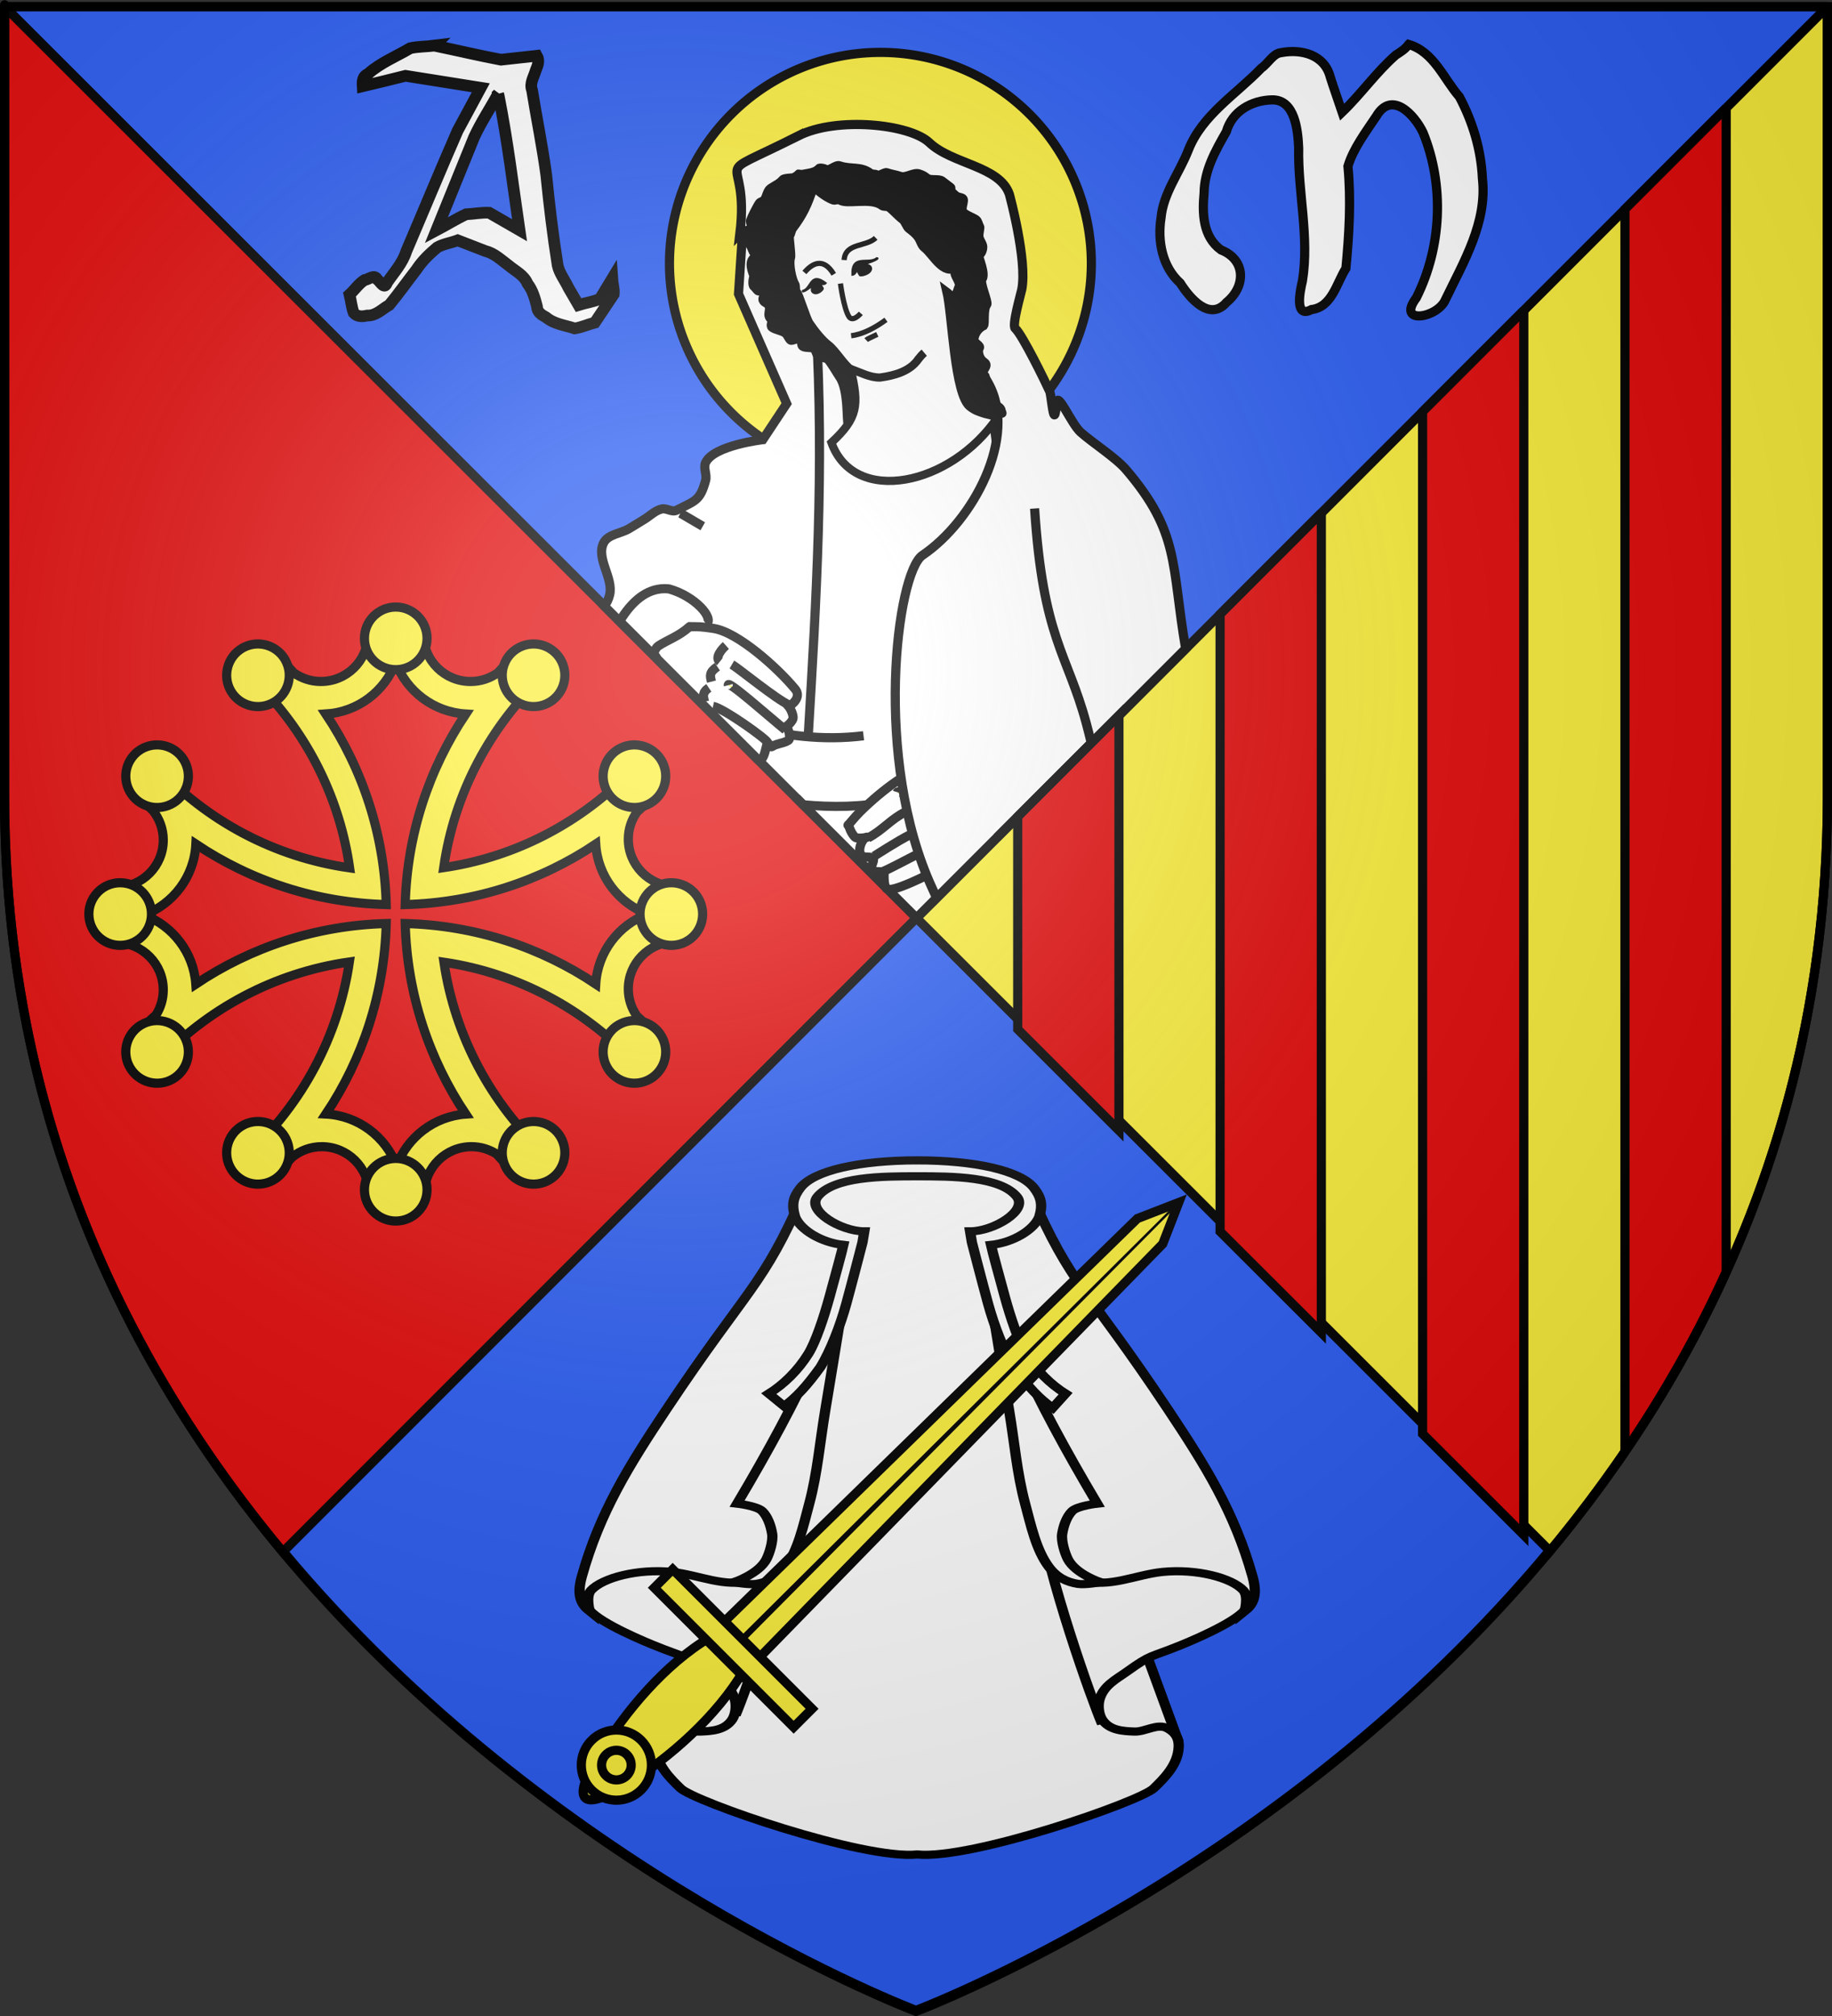 <?xml version="1.0" encoding="UTF-8" standalone="no"?>
<svg
   xmlns:dc="http://purl.org/dc/elements/1.1/"
   xmlns:cc="http://creativecommons.org/ns#"
   xmlns:rdf="http://www.w3.org/1999/02/22-rdf-syntax-ns#"
   xmlns:svg="http://www.w3.org/2000/svg"
   xmlns="http://www.w3.org/2000/svg"
   xmlns:xlink="http://www.w3.org/1999/xlink"
   xmlns:sodipodi="http://sodipodi.sourceforge.net/DTD/sodipodi-0.dtd"
   xmlns:inkscape="http://www.inkscape.org/namespaces/inkscape"
   height="660"
   width="600"
   version="1.0"
   id="svg2"
   sodipodi:version="0.32"
   inkscape:version="0.48.2 r9819"
   sodipodi:docname="Blason_ville_fr_Saint-Paul-et-Valmalle_(Hérault).svg"
   inkscape:export-filename="/Users/olivier/Desktop/Blason Rouge/Blason_Vide_3D.png"
   inkscape:export-xdpi="144"
   inkscape:export-ydpi="144"
   inkscape:output_extension="org.inkscape.output.svg.inkscape"
   style="display:inline">
  <rect width="100%" height="100%" fill="#333333" stroke="none"/>
  <sodipodi:namedview
     inkscape:window-height="738"
     inkscape:window-width="1280"
     inkscape:pageshadow="2"
     inkscape:pageopacity="0.0"
     guidetolerance="10.0"
     gridtolerance="10.0"
     objecttolerance="10.0"
     borderopacity="1.0"
     bordercolor="#666666"
     pagecolor="#ffffff"
     id="base"
     showgrid="false"
     height="660px"
     inkscape:zoom="0.48790368"
     inkscape:cx="273.01739"
     inkscape:cy="493.57813"
     inkscape:window-x="-8"
     inkscape:window-y="-8"
     inkscape:current-layer="layer3"
     showguides="false"
     inkscape:guide-bbox="true"
     inkscape:window-maximized="1">
    <sodipodi:guide
       orientation="-0.707,0.707"
       position="600.694,659.995"
       id="guide2611" />
    <sodipodi:guide
       orientation="0.707,0.707"
       position="-0.893,660.516"
       id="guide2613" />
  </sodipodi:namedview>
  <desc
     id="desc4">Flag of Canton of Valais (Wallis)</desc>
  <defs
     id="defs6">
    <radialGradient
       inkscape:collect="always"
       xlink:href="#linearGradient2893"
       id="radialGradient3163"
       gradientUnits="userSpaceOnUse"
       gradientTransform="matrix(1.353, 0, 0, 1.349, -77.629, -85.747)"
       cx="221.445"
       cy="226.331"
       fx="221.445"
       fy="226.331"
       r="300" />
    <linearGradient
       id="linearGradient2893">
      <stop
         style="stop-color: white; stop-opacity: 0.314;"
         offset="0"
         id="stop2895" />
      <stop
         id="stop2897"
         offset="0.19"
         style="stop-color: white; stop-opacity: 0.251;" />
      <stop
         style="stop-color: rgb(107, 107, 107); stop-opacity: 0.125;"
         offset="0.6"
         id="stop2901" />
      <stop
         style="stop-color: black; stop-opacity: 0.125;"
         offset="1"
         id="stop2899" />
    </linearGradient>
    <radialGradient
       r="405"
       cy="-80"
       cx="-80"
       gradientUnits="userSpaceOnUse"
       id="Gradient1-0">
      <stop
         id="stop3036"
         offset="0"
         style="stop-color:#fff;stop-opacity:0.31" />
      <stop
         id="stop3038"
         offset="0.19"
         style="stop-color:#fff;stop-opacity:0.25" />
      <stop
         id="stop3040"
         offset="0.6"
         style="stop-color:#6b6b6b;stop-opacity:0.125" />
      <stop
         id="stop3042"
         offset="1"
         style="stop-color:#000;stop-opacity:0.125" />
    </radialGradient>
  </defs>
  <g
     inkscape:groupmode="layer"
     id="layer3"
     inkscape:label="Fond écu"
     style="display:inline"
     sodipodi:insensitive="true">
    <path
       style="fill:#fcef3c;fill-opacity:1;fill-rule:evenodd;stroke:#000000;stroke-width:3;stroke-linecap:butt;stroke-linejoin:bevel;stroke-miterlimit:4;stroke-opacity:1;stroke-dasharray:none"
       d="m 598.5,2.188 -298.344,298.344 0,3.312 205.969,205.75 c 51.492,-61.293 92.375,-143.216 92.375,-248.875 l 0,-258.531 z"
       id="path2855"
       inkscape:connector-curvature="0" />
    <path
       sodipodi:nodetypes="cccc"
       d="M 598.5,2.176 1.5,2.176 300.161,300.538 598.5,2.176 z"
       style="fill:#2b5df2;fill-opacity:1;fill-rule:evenodd;stroke:#000000;stroke-width:3;stroke-linecap:butt;stroke-linejoin:bevel;stroke-miterlimit:4;stroke-opacity:1;stroke-dasharray:none"
       id="path2619"
       inkscape:connector-curvature="0" />
    <path
       style="fill:#e20909;fill-opacity:1;fill-rule:evenodd;stroke:#000000;stroke-width:3;stroke-linecap:butt;stroke-linejoin:bevel;stroke-miterlimit:4;stroke-opacity:1;stroke-dasharray:none"
       d="m 1.5,2.188 0,258.531 c 0,105.606 40.862,187.519 92.344,248.812 l 206,-206 0.312,0.312 0,-3.312 L 1.5,2.188 z"
       id="path2626"
       inkscape:connector-curvature="0" />
    <path
       style="fill:#2b5df2;fill-opacity:1;fill-rule:evenodd;stroke:#000000;stroke-width:3;display:inline"
       d="M 300.156,300.531 92.781,507.938 C 180.555,613.219 300,658.156 300,658.156 c 0,0 119.671,-45.03 207.469,-150.531 L 300.156,300.531 z"
       id="path2619-1"
       inkscape:connector-curvature="0" />
    <path
       inkscape:connector-curvature="0"
       id="path4223"
       d=""
       style="fill:#000000" />
    <g
       transform="matrix(0.432,0,0,0.433,3504.399,1252.874)"
       id="g8779"
       style="fill:#e20909;fill-opacity:1;stroke:#5ab532;display:none">
      <path
         d="m 377.128,135.622 c -14.101,70.111 -40.388,119.752 -68.944,155.439 11.871,-3.562 25.215,-13.69 38.117,-22.55 -7.89,18.385 -15.781,34.445 -23.671,50.668 4.711,-1.747 19.661,-18.122 39.965,-42.145 3.183,33.027 7.487,70.222 13.917,92.616 5.119,-22.358 8.906,-59.364 12.969,-93.342 12.241,15.194 24.13,30.565 40.692,43.599 L 406.92,267.587 c 12.007,8.398 25.274,19.515 38.007,24.201 -30.189,-37.468 -55.61,-86.047 -67.799,-156.166 z"
         id="path8781-0"
         style="fill:#e20909;fill-opacity:1;fill-rule:evenodd;stroke:#5ab532;stroke-width:3;stroke-linecap:round;stroke-linejoin:round;stroke-miterlimit:4;stroke-opacity:1;stroke-dasharray:none"
         inkscape:connector-curvature="0" />
      <path
         d="m 319.723,139.698 c -1.296,-4.078 -19.538,8.975 -29.595,-18.387 23.991,27.584 48.78,-29.042 68.834,8.941 6.189,15.671 -20.922,42.86 -39.239,9.446 z"
         id="path8783-6"
         style="fill:#e20909;fill-opacity:1;fill-rule:evenodd;stroke:#5ab532;stroke-width:3;stroke-linecap:round;stroke-linejoin:round;stroke-miterlimit:4;stroke-opacity:1;stroke-dasharray:none"
         inkscape:connector-curvature="0" />
      <path
         d="m 431.716,139.348 c 1.296,-4.078 19.538,8.975 29.595,-18.387 -23.991,27.584 -48.78,-29.042 -68.834,8.941 -6.189,15.671 20.922,42.86 39.239,9.446 z"
         id="path8785-1"
         style="fill:#e20909;fill-opacity:1;fill-rule:evenodd;stroke:#5ab532;stroke-width:3;stroke-linecap:round;stroke-linejoin:round;stroke-miterlimit:4;stroke-opacity:1;stroke-dasharray:none;display:inline"
         inkscape:connector-curvature="0" />
      <path
         d="m 383.382,79.375 c -3.697,-2.154 13.021,-17.109 -11.489,-32.893 21.686,29.431 -38.983,41.27 -6.29,69.126 13.943,9.458 46.392,-11.069 17.779,-36.233 z"
         id="path8787"
         style="fill:#e20909;fill-opacity:1;fill-rule:evenodd;stroke:#5ab532;stroke-width:3;stroke-linecap:round;stroke-linejoin:round;stroke-miterlimit:4;stroke-opacity:1;stroke-dasharray:none;display:inline"
         inkscape:connector-curvature="0" />
    </g>
    <path
       inkscape:connector-curvature="0"
       d="m 3667.427,1551.627 c -6.096,30.373 -17.459,51.878 -29.804,67.338 5.131,-1.543 10.9,-5.931 16.478,-9.769 -3.411,7.965 -6.822,14.922 -10.233,21.95 2.037,-0.757 8.499,-7.851 17.277,-18.258 1.376,14.308 3.236,30.421 6.016,40.122 2.213,-9.686 3.85,-25.717 5.606,-40.437 5.292,6.582 10.431,13.241 17.591,18.887 l -10.052,-22.665 c 5.19,3.638 10.926,8.454 16.43,10.484 -13.05,-16.231 -24.04,-37.277 -29.309,-67.653 z"
       id="path8801-3"
       style="fill:#e20909;fill-opacity:1;fill-rule:evenodd;stroke:#e20909;stroke-width:1.298;stroke-linecap:round;stroke-linejoin:round;stroke-miterlimit:4;stroke-opacity:1;stroke-dasharray:none;display:none" />
    <path
       inkscape:connector-curvature="0"
       d="m 3642.611,1553.393 c -0.56,-1.766 -8.446,3.888 -12.794,-7.966 10.371,11.95 21.087,-12.581 29.756,3.873 2.675,6.789 -9.044,18.568 -16.962,4.092 z"
       id="path8803"
       style="fill:#e20909;fill-opacity:1;fill-rule:evenodd;stroke:#e20909;stroke-width:1.298;stroke-linecap:round;stroke-linejoin:round;stroke-miterlimit:4;stroke-opacity:1;stroke-dasharray:none;display:none" />
    <path
       inkscape:connector-curvature="0"
       d="m 3691.024,1553.241 c 0.56,-1.766 8.446,3.888 12.793,-7.966 -10.371,11.95 -21.087,-12.581 -29.756,3.873 -2.675,6.789 9.044,18.568 16.962,4.092 z"
       id="path8805"
       style="fill:#e20909;fill-opacity:1;fill-rule:evenodd;stroke:#e20909;stroke-width:1.298;stroke-linecap:round;stroke-linejoin:round;stroke-miterlimit:4;stroke-opacity:1;stroke-dasharray:none;display:none" />
    <path
       inkscape:connector-curvature="0"
       d="m 3670.13,1527.26 c -1.598,-0.933 5.629,-7.412 -4.966,-14.25 9.374,12.75 -16.852,17.879 -2.719,29.946 6.027,4.097 20.055,-4.795 7.685,-15.697 z"
       id="path8807"
       style="fill:#e20909;fill-opacity:1;fill-rule:evenodd;stroke:#e20909;stroke-width:1.298;stroke-linecap:round;stroke-linejoin:round;stroke-miterlimit:4;stroke-opacity:1;stroke-dasharray:none;display:none" />
    <g
       transform="translate(1899.412,723.111)"
       inkscape:label="Calque 1"
       id="g2836" />
  </g>
  <g
     inkscape:groupmode="layer"
     id="layer4"
     inkscape:label="Meubles"
     style="display:inline"
     sodipodi:insensitive="true">
    <g
       id="g6544">
      <path
         transform="matrix(1.136,0,0,1.136,-43.406,-3.234)"
         d="m 352.846,78.758 a 60.811,60.811 0 1 1 -121.622,0 60.811,60.811 0 1 1 121.622,0 z"
         sodipodi:ry="60.811184"
         sodipodi:rx="60.811184"
         sodipodi:cy="78.758224"
         sodipodi:cx="292.0351"
         id="path5116"
         style="color:#000000;fill:#fcef3c;fill-opacity:1;fill-rule:nonzero;stroke:#000000;stroke-width:2.64;marker:none;visibility:visible;display:inline;overflow:visible;enable-background:accumulate"
         sodipodi:type="arc" />
      <path
         sodipodi:nodetypes="sccccsssssssscccsssscs"
         inkscape:connector-curvature="0"
         id="path3189"
         d="m 248.653,56.699 c -5.621,0.958 1.55,8.486 -5.019,12.603 l -1.764,26.932 15.77,35.905 -7.806,11.793 c 0,0 -16.11,1.848 -18.734,7.516 -0.819,1.768 0.513,3.964 0,5.844 -1.833,6.709 -3.379,6.599 -9.569,9.77 -1.419,0.727 -3.226,-0.789 -4.781,-0.438 -2.209,0.499 -3.902,2.303 -5.844,3.469 -1.666,1 -3.288,2.056 -4.969,3.031 -2.71,1.572 -6.782,1.778 -8.219,4.562 -2.63,5.099 3.277,11.515 1.938,17.094 -0.321,1.337 -0.923,2.543 -1.688,3.688 l 102.188,102.062 37.125,-37.125 c -1.674,-14.163 -4.258,-27.629 -8.219,-37.531 -3.805,-9.512 1.984,-22.659 1.219,-31.844 -2.817,-33.804 -2.097,-71.599 -19.762,-99.814 -3.426,-5.473 -4.8,-20.704 -9.293,-23.82 -1.238,-0.859 -11.728,2.152 -12.055,2.179 -9.19,-3.112 -33.292,-17.108 -40.519,-15.877 z"
         style="fill:#ffffff;stroke:#000000;stroke-width:3;stroke-linecap:butt;stroke-linejoin:miter;stroke-miterlimit:4;stroke-opacity:1;stroke-dasharray:none" />
      <path
         sodipodi:nodetypes="ccc"
         inkscape:connector-curvature="0"
         id="path5920"
         d="m 260.844,261.25 2.219,2.219 c 9.15,0.856 19.582,0.82 27.719,-1.156"
         style="fill:none;stroke:#000000;stroke-width:3;stroke-linecap:butt;stroke-linejoin:miter;stroke-miterlimit:4;stroke-opacity:1;stroke-dasharray:none" />
      <g
         id="g5898"
         style="fill:#fcef3c;stroke:#000000;stroke-width:4.845;stroke-miterlimit:4;stroke-dasharray:none"
         transform="matrix(0.619,0,0,0.619,561.805,-145.253)">
        <path
           transform="translate(-300,-300)"
           inkscape:connector-curvature="0"
           id="path3219"
           d="m -115.948,939.647 c -11.9,2.048 -28.78,16.52 -36.695,24.435 -2.939,2.939 -6.459,7.457 -6.292,6.992 0.414,-1.158 0.604,3.222 3.724,6.342 1.199,1.199 7.625,0 6.292,0 -2.169,0 -5.535,7.05 -2.797,9.788 1.563,1.563 6.292,-0.113 6.292,2.097 0,1.879 -2.028,4.265 -0.699,5.593 1.563,1.563 6.292,-0.113 6.292,2.097 0,1.331 -0.241,6.052 1.398,7.691 3.404,3.404 37.11,-15.409 41.25,-17.479"
           style="fill:#ffffff;stroke:#000000;stroke-width:4.845;stroke-linecap:butt;stroke-linejoin:miter;stroke-miterlimit:4;stroke-opacity:1;stroke-dasharray:none"
           sodipodi:nodetypes="csssssssssc" />
        <path
           transform="translate(-300,-300)"
           inkscape:connector-curvature="0"
           id="path3221"
           d="m -140.53,995.593 c 2.195,-0.659 13.203,-6.602 19.576,-9.788"
           style="fill:#fcef3c;stroke:#000000;stroke-width:4.845;stroke-linecap:butt;stroke-linejoin:miter;stroke-miterlimit:4;stroke-opacity:1;stroke-dasharray:none" />
        <path
           transform="translate(-300,-300)"
           inkscape:connector-curvature="0"
           id="path3223"
           d="m -145.092,987.451 c 0.97,-0.578 12.339,-7.981 19.244,-11.434"
           style="fill:#fcef3c;stroke:#000000;stroke-width:4.845;stroke-linecap:butt;stroke-linejoin:miter;stroke-miterlimit:4;stroke-opacity:1;stroke-dasharray:none"
           sodipodi:nodetypes="cc" />
        <path
           transform="translate(-300,-300)"
           inkscape:connector-curvature="0"
           id="path3225"
           d="m -148.315,977.812 c 7.932,-4.216 11.942,-9.816 19.671,-13.681"
           style="fill:#fcef3c;stroke:#000000;stroke-width:4.845;stroke-linecap:butt;stroke-linejoin:miter;stroke-miterlimit:4;stroke-opacity:1;stroke-dasharray:none"
           sodipodi:nodetypes="cc" />
        <path
           transform="translate(-300,-300)"
           inkscape:connector-curvature="0"
           id="path3227"
           d="m -132.839,953.644 c 0.255,-0.816 7.52,1.04 5.593,4.894"
           style="fill:#fcef3c;stroke:#000000;stroke-width:4.845;stroke-linecap:butt;stroke-linejoin:miter;stroke-miterlimit:4;stroke-opacity:1;stroke-dasharray:none" />
        <path
           transform="translate(-300,-300)"
           inkscape:connector-curvature="0"
           id="path3229"
           d="m -123.75,965.53 c 1.496,2.087 1.398,2.824 1.398,4.894"
           style="fill:#fcef3c;stroke:#000000;stroke-width:4.845;stroke-linecap:butt;stroke-linejoin:miter;stroke-miterlimit:4;stroke-opacity:1;stroke-dasharray:none" />
        <path
           transform="translate(-300,-300)"
           inkscape:connector-curvature="0"
           id="path3231"
           d="m -118.157,974.619 c 0.997,2.699 0.861,5.269 0,6.992"
           style="fill:#fcef3c;stroke:#000000;stroke-width:4.845;stroke-linecap:butt;stroke-linejoin:miter;stroke-miterlimit:4;stroke-opacity:1;stroke-dasharray:none" />
        <path
           transform="translate(-300,-300)"
           inkscape:connector-curvature="0"
           id="path3233"
           d="m -113.962,985.805 c 1.751,2.717 1.026,4.939 0,6.992"
           style="fill:#fcef3c;stroke:#000000;stroke-width:4.845;stroke-linecap:butt;stroke-linejoin:miter;stroke-miterlimit:4;stroke-opacity:1;stroke-dasharray:none" />
      </g>
      <path
         sodipodi:nodetypes="scssssccsssssscss"
         inkscape:connector-curvature="0"
         id="path5627"
         d="m 261.541,44.435 c -31.485,15.856 -15.791,3.512 -19.222,32.076 1.982,-1.949 39.075,-11.96 49.324,-0.634 8.339,9.215 23.02,33.462 32.029,49.49 9.849,17.522 -4.884,45.172 -21.547,56.414 -8.402,5.668 -16.298,66.997 3.281,109.219 0.467,1.008 0.9,1.959 1.344,2.938 l 81.562,-81.562 c -4.728,-27.628 -1.861,-37.972 -19.515,-58.623 -3.284,-3.841 -11.106,-8.882 -14.875,-12.248 -3.085,-2.754 -7.547,-13.682 -7.89,-9.561 -0.838,10.076 -1.648,-2.451 -2.241,-3.787 -1.18,-2.659 -9.053,-18.775 -11.296,-20.627 -1.162,-0.959 1.864,-11.338 2.153,-12.816 1.859,-9.494 -4.075,-31.147 -4.075,-31.147 -3.247,-9.313 -18.71,-9.753 -26.219,-16.886 -6.391,-6.071 -30.29,-8.552 -42.814,-2.245 z"
         style="fill:#ffffff;stroke:#000000;stroke-width:3;stroke-linecap:butt;stroke-linejoin:miter;stroke-miterlimit:4;stroke-opacity:1;stroke-dasharray:none" />
      <path
         sodipodi:nodetypes="cc"
         style="fill:none;stroke:#000000;stroke-width:3;stroke-linecap:butt;stroke-linejoin:miter;stroke-miterlimit:4;stroke-opacity:1;stroke-dasharray:none"
         d="m 264.761,239.956 c 2.578,-43.221 5.165,-86.435 2.538,-133.559"
         id="path5629"
         inkscape:connector-curvature="0" />
      <path
         sodipodi:nodetypes="ccsc"
         inkscape:connector-curvature="0"
         id="path3185"
         d="m 326.438,274.25 30.969,-30.969 c -0.503,-2.147 -1.057,-4.316 -1.656,-6.531 -6.172,-22.808 -14.175,-27.782 -16.906,-70.281"
         style="fill:none;stroke:#000000;stroke-width:3;stroke-linecap:butt;stroke-linejoin:miter;stroke-miterlimit:4;stroke-opacity:1;stroke-dasharray:none" />
      <path
         style="fill:none;stroke:#000000;stroke-width:3;stroke-linecap:butt;stroke-linejoin:miter;stroke-miterlimit:4;stroke-opacity:1;stroke-dasharray:none"
         d="m 244.556,237.506 c 11.745,3.342 25.033,5.022 38.267,3.368"
         id="path5918"
         inkscape:connector-curvature="0"
         sodipodi:nodetypes="cc" />
      <path
         sodipodi:nodetypes="ccscc"
         inkscape:connector-curvature="0"
         id="path5922"
         d="m 231.375,204.375 c 2.586,-2.009 -3.709,-9.177 -12.219,-11.562 -0.535,-0.058 -1.074,-0.1 -1.594,-0.094 -5.816,0.07 -10.671,4.12 -14.625,10.688 L 223,223.469"
         style="fill:none;stroke:#000000;stroke-width:3;stroke-linecap:butt;stroke-linejoin:miter;stroke-miterlimit:4;stroke-opacity:1;stroke-dasharray:none" />
      <path
         style="fill:none;stroke:#000000;stroke-width:3;stroke-linecap:butt;stroke-linejoin:miter;stroke-miterlimit:4;stroke-opacity:1;stroke-dasharray:none"
         d="m 222.82,168.013 c 0.352,0.173 5.692,3.34 7.347,4.286"
         id="path5924"
         inkscape:connector-curvature="0" />
      <path
         id="path3235"
         d="m 227.75,205.156 c -0.667,-0.005 -1.33,0.032 -2,0.094 -3.58,3.132 -6.943,4.139 -10.188,6.25 -0.454,0.295 -0.971,1.126 -1.531,2.281 l 1.344,2.062 32.844,32.812 c 0.495,0.058 0.884,0.021 1.156,-0.156 1.133,-0.737 1.588,-4.699 1.906,-4.906 0.827,-0.538 0.798,1.319 1.625,0.781 1.54,-1.002 3.742,-0.998 5.281,-2 0.968,-0.63 0.103,-3.523 -0.594,-4.562 0.762,-0.51 1.958,-1.806 2.125,-2.594 0.21,-0.994 -0.703,-3.102 -1.438,-3.969 1.38,-0.611 4.2,-3.14 2.156,-5.625 -5.637,-6.854 -18.746,-18.669 -26.719,-19.875 -1.976,-0.299 -3.967,-0.58 -5.969,-0.594 z"
         style="fill:#ffffff;stroke:#000000;stroke-width:3;stroke-linecap:butt;stroke-linejoin:miter;stroke-miterlimit:4;stroke-opacity:1;stroke-dasharray:none"
         inkscape:connector-curvature="0" />
      <path
         style="fill:#fcef3c;stroke:#000000;stroke-width:3;stroke-linecap:butt;stroke-linejoin:miter;stroke-miterlimit:4;stroke-opacity:1;stroke-dasharray:none"
         d="m 258.502,230.837 c -4.401,-1.972 -16.427,-11.896 -18.8,-13.287"
         id="path3237"
         inkscape:connector-curvature="0"
         sodipodi:nodetypes="cc" />
      <path
         style="fill:#fcef3c;stroke:#000000;stroke-width:3;stroke-linecap:butt;stroke-linejoin:miter;stroke-miterlimit:4;stroke-opacity:1;stroke-dasharray:none"
         d="m 257.223,238.974 c -5.048,-4.084 -19.231,-16.704 -18.696,-14.651"
         id="path3239"
         inkscape:connector-curvature="0"
         sodipodi:nodetypes="cc" />
      <path
         style="fill:#fcef3c;stroke:#000000;stroke-width:3;stroke-linecap:butt;stroke-linejoin:miter;stroke-miterlimit:4;stroke-opacity:1;stroke-dasharray:none"
         d="m 251.393,243.067 c -0.289,-1.094 -14.21,-11.063 -17.868,-11.837"
         id="path3241"
         inkscape:connector-curvature="0"
         sodipodi:nodetypes="cc" />
      <path
         style="fill:#fcef3c;stroke:#000000;stroke-width:3;stroke-linecap:butt;stroke-linejoin:miter;stroke-miterlimit:4;stroke-opacity:1;stroke-dasharray:none"
         d="m 237.738,211.322 c -1.267,1.123 -3.757,3.939 -2.012,5.327"
         id="path3243"
         inkscape:connector-curvature="0" />
      <path
         style="fill:#fcef3c;stroke:#000000;stroke-width:3;stroke-linecap:butt;stroke-linejoin:miter;stroke-miterlimit:4;stroke-opacity:1;stroke-dasharray:none"
         d="m 234.943,218.254 c -2.696,1.868 -2.443,2.91 -1.923,4.904"
         id="path3245"
         inkscape:connector-curvature="0" />
      <path
         style="fill:#fcef3c;stroke:#000000;stroke-width:3;stroke-linecap:butt;stroke-linejoin:miter;stroke-miterlimit:4;stroke-opacity:1;stroke-dasharray:none"
         d="m 232.149,225.186 c -2.239,1.511 -1.857,2.855 -1.409,4.57"
         id="path3247"
         inkscape:connector-curvature="0" />
      <g
         transform="matrix(0.931,-0.127,0.127,0.931,4.996,46.027)"
         id="g6484">
        <path
           sodipodi:nodetypes="cssccccssccscccscscccccscsssccscsccccssssssscsssscssssssssssssscc"
           inkscape:connector-curvature="0"
           id="path3699"
           d="m 324.596,141.236 c 0.804,0.804 2.24,-0.482 3.377,-0.482 0.322,0 0,-0.643 0,-0.965 0,-1.586 -1.599,-2.082 -2.412,-2.895 -0.683,-0.683 0.442,-3.176 -0.241,-3.86 -0.872,-0.872 -1.14,-2.279 -1.689,-3.377 -0.431,-0.863 0.812,-2.323 0.241,-2.895 -1.743,-1.743 2.518,-2.83 0.379,-4.755 -1.819,-1.637 -1.49,-4.307 -1.027,-4.769 1.122,-1.122 -2.016,-2.274 -1.282,-3.742 0.753,-2.38 2.838,-3.58 3.859,-3.86 0.774,-0.774 0.496,-5.561 2.171,-7.237 0.711,-0.711 -1.496,-7.912 -0.482,-8.925 1.621,-1.621 -0.23,-7.971 0,-8.201 0.744,-0.744 1.191,-0.92 1.688,-2.412 0.515,-1.544 -0.724,-2.719 -0.724,-4.342 0,-0.943 0.907,-3.011 0.724,-3.377 -0.414,-0.828 -0.275,-1.964 -0.965,-2.653 -0.819,-0.819 -2.59,-1.625 -3.859,-2.895 -1.379,-1.379 1.187,-4.12 0.241,-5.066 -0.529,-0.529 -1.581,-0.616 -2.171,-1.206 -0.654,-0.654 -0.977,-1.218 -1.447,-1.688 -0.241,-0.241 0.241,-1.206 0,-1.447 -0.767,-0.767 -1.824,-1.824 -2.653,-2.653 -1.11,-1.11 -4.027,-0.65 -5.066,-1.689 -0.926,-0.925 -1.201,-1.204 -2.653,-1.93 -1.737,-0.868 -4.776,0.868 -6.513,0 -1.741,-0.87 -2.971,-1.124 -4.583,-1.93 -0.79,-0.395 -2.836,1.024 -3.618,0.241 -0.321,-0.321 -1.543,-0.337 -1.93,-0.724 -3.092,-3.092 -6.615,-2.222 -10.372,-4.101 -1.51,-0.755 -3.957,1.591 -5.066,0.482 -0.129,-0.129 -1.944,-0.95 -2.412,-0.482 -1.268,1.268 -3.973,1.06 -6.03,1.206 l -0.965,-0.241 c -0.322,0.161 -0.804,0.804 -0.965,0.482 1.89,-1.446 -0.062,0.46 -1.447,0.482 -0.814,0 -3.083,-0.294 -3.618,0.241 -1.14,1.14 -2.873,1.557 -4.583,2.412 -1.262,0.631 -1.77,2.735 -2.653,3.618 -0.565,0.565 -1.364,0.399 -1.93,0.965 -0.759,0.759 -3.304,4.438 -3.859,5.548 -0.609,1.218 1.084,3.74 0.241,4.583 -0.644,0.644 -2.24,2.758 -1.447,4.342 0.439,0.877 0.437,2.126 0.965,2.653 0.078,0.078 1.498,1.206 1.206,1.206 -4.694,0 -2.334,6.676 -2.412,6.754 -0.38,0.38 -1.167,2.934 -0.482,3.618 0.472,0.472 0.734,1.217 1.206,1.689 0.377,0.377 2.157,-0.014 2.171,0 0.073,0.072 -0.611,2.187 -0.724,2.412 -0.811,1.622 1.037,2.073 1.447,2.895 0.904,1.807 -1.483,3.342 0.482,5.307 0.374,0.374 -1.089,1.806 -0.241,2.653 1.083,1.083 3.22,1.532 4.342,2.653 0.618,0.618 0.84,2.046 1.447,2.653 0.563,0.563 2.814,-0.563 3.377,0 0.463,0.463 -0.048,2.123 0.482,2.653 0.875,0.875 3.025,0.613 3.859,1.447 0.563,0.563 0.402,1.849 0.965,2.412 0.936,0.936 2.798,1.351 3.136,1.689 0.829,0.829 2.858,5.812 3.35,6.754 2.579,4.937 0.157,16.024 0.75,16.617 1.075,1.075 1.382,-16.552 25.448,-7.451 22.894,9.692 24.25,10.863 24.966,11.578 z"
           style="fill:#000000;stroke:#000000;stroke-width:2.854;stroke-linecap:butt;stroke-linejoin:miter;stroke-miterlimit:3.871;stroke-opacity:1;stroke-dasharray:none" />
        <path
           sodipodi:nodetypes="cscccscsccssssscssssssscccc"
           inkscape:connector-curvature="0"
           id="path3693"
           d="m 321.942,140.03 c -2.116,-1.058 -3.186,-1.498 -4.824,-3.136 -4.919,-4.919 -1.834,-32.594 -2.653,-41.007 0.803,0.78 0.978,1.219 1.447,1.689 1.45,1.45 2.779,-2.538 2.895,-2.653 1.173,-1.173 -1.362,-4.427 -0.482,-5.307 0.325,-0.325 0.765,-1.048 0.925,-1.469 -5.176,2.547 -7.787,-5.635 -10.333,-8.18 -1.058,-1.058 -1.052,-2.585 -1.689,-3.859 -0.746,-1.492 -1.858,-2.582 -2.895,-3.618 -0.61,-0.61 -0.958,-2.647 -1.689,-3.377 -1.593,-1.593 -2.678,-3.402 -4.101,-4.824 -0.562,-0.562 -1.742,-0.295 -2.412,-0.965 -3.372,-3.372 -12.144,-1.772 -14.232,-3.859 -0.381,-0.381 -1.673,0.011 -2.171,-0.241 -3.063,-1.531 -5.472,-4.877 -6.272,-5.307 -2.694,5.693 -5.001,9.102 -8.925,13.026 -0.738,0.738 -0.849,1.814 -1.447,2.412 -0.441,0.441 -0.153,6.577 -0.724,7.719 -0.938,1.877 -0.567,7.55 0.241,9.166 0.336,0.672 -0.29,2.363 0.241,2.895 0.625,0.625 1.992,9.531 2.895,11.337 1.502,3.004 3.495,6.39 5.548,8.443 2.09,2.09 4.479,7.615 6.453,9.347 1.272,12.875 0.254,17.179 -10.091,24.453 4.877,22.931 39.186,20.679 58.636,-0.995 z"
           style="fill:#ffffff;fill-opacity:1;stroke:#000000;stroke-width:2.854;stroke-linecap:butt;stroke-linejoin:miter;stroke-miterlimit:3.871;stroke-opacity:1;stroke-dasharray:none" />
        <path
           sodipodi:nodetypes="csc"
           inkscape:connector-curvature="0"
           id="path3705"
           d="m 278.252,88.227 c 0,0 -0.041,8.691 1.376,11.82 1.038,2.291 4.261,-0.576 4.261,-0.576"
           style="fill:none;stroke:#000000;stroke-width:1.824;stroke-linecap:butt;stroke-linejoin:miter;stroke-miterlimit:3.871;stroke-opacity:1;stroke-dasharray:none" />
        <path
           sodipodi:nodetypes="cc"
           inkscape:connector-curvature="0"
           id="path3707"
           d="m 279.488,106.742 c 4.175,0.109 8.879,-1.743 12.784,-3.859"
           style="fill:none;stroke:#000000;stroke-width:1.824;stroke-linecap:butt;stroke-linejoin:miter;stroke-miterlimit:3.871;stroke-opacity:1;stroke-dasharray:none" />
        <path
           sodipodi:nodetypes="cc"
           inkscape:connector-curvature="0"
           id="path3709"
           d="m 284.481,108.957 c 0.549,-0.392 1.822,-0.688 4.101,-1.447"
           style="fill:none;stroke:#000000;stroke-width:1.824;stroke-linecap:butt;stroke-linejoin:miter;stroke-miterlimit:3.871;stroke-opacity:1;stroke-dasharray:none" />
        <path
           inkscape:connector-curvature="0"
           id="path3683"
           d="m 277.86,118.272 c 3.108,1.569 6.155,3.867 9.653,4.271 4.988,-0.011 10.614,-0.673 14.141,-4.607 0.715,-0.68 1.446,-1.355 2.282,-1.886"
           style="fill:none;stroke:#000000;stroke-width:2.854;stroke-linecap:butt;stroke-linejoin:miter;stroke-miterlimit:3.871;stroke-opacity:1;stroke-dasharray:none" />
        <path
           inkscape:connector-curvature="0"
           clip-rule="evenodd"
           stroke-miterlimit="2.414"
           d="m 292.577,74.121 c -3.728,2.749 -10.705,0.191 -11.951,6.165"
           id="path86-5"
           style="fill:none;stroke:#000000;stroke-width:1.824;stroke-miterlimit:3.871;stroke-dasharray:none;overflow:visible" />
        <path
           inkscape:connector-curvature="0"
           clip-rule="evenodd"
           stroke-miterlimit="2.414"
           d="m 264.927,88.916 c 3.065,-0.327 3.422,-6.466 8.327,-1.528 -0.778,0.742 -1.998,-0.232 -1.935,0.013 0.063,0.245 0.605,1.407 0.668,1.652 0.126,0.49 -2.334,2.225 -3.617,1.006 -1.283,-1.219 1.34,-3.261 -0.731,-1.897 -1.682,0.993 -3.264,1.433 -2.713,0.754 l 0,0 z"
           id="path90-1"
           style="fill-rule:evenodd;stroke:#000000;stroke-width:0.608;stroke-miterlimit:3.871;stroke-dasharray:none;overflow:visible"
           sodipodi:nodetypes="cccsccccc" />
        <path
           inkscape:connector-curvature="0"
           clip-rule="evenodd"
           stroke-miterlimit="2.414"
           d="m 276.381,84.72 c -2.716,-6.348 -6.786,-4.923 -10.051,-2.02"
           id="path94-1"
           style="fill:none;stroke:#000000;stroke-width:1.824;stroke-miterlimit:3.871;stroke-dasharray:none;overflow:visible"
           sodipodi:nodetypes="cc" />
        <path
           inkscape:transform-center-x="-6.0100454"
           style="fill-rule:evenodd;stroke:#000000;stroke-width:0.608;stroke-miterlimit:3.871;stroke-dasharray:none;overflow:visible"
           id="path90-1-1"
           d="m 291.988,81.125 c -3.219,1.914 -8.538,-2.811 -9.263,4.682 1.351,0.048 1.737,-1.609 1.875,-1.365 0,0 0.558,1.571 0.696,1.815 0.276,0.487 4.052,0.145 4.301,-1.756 0.249,-1.901 -3.934,-1.692 -0.833,-2.059 2.426,-0.391 4.307,-1.159 3.226,-1.317 z"
           stroke-miterlimit="2.414"
           clip-rule="evenodd"
           inkscape:connector-curvature="0"
           sodipodi:nodetypes="ccccccc" />
      </g>
    </g>
    <g
       style="font-size:113.012px;font-style:normal;font-variant:normal;font-weight:normal;font-stretch:normal;line-height:125%;letter-spacing:0px;word-spacing:0px;fill:#ffffff;fill-opacity:1;stroke:#000000;stroke-width:3.809;font-family:Onciale PhF;-inkscape-font-specification:Onciale PhF"
       id="text6496">
      <path
         d="m 142.284,14.942 c 7.263,1.507 14.514,3.241 21.784,4.606 3.922,-0.432 7.844,-0.864 11.767,-1.295 0.927,1.599 0.289,3.166 -0.357,4.732 -0.606,2.173 -2.096,4.272 -1.213,6.569 1.504,9.242 3.384,18.431 4.641,27.707 0.983,9.916 2.18,19.804 3.739,29.647 0.592,2.642 2.407,4.894 3.555,7.346 1.089,1.871 2.177,3.742 3.266,5.613 2.306,-0.735 4.927,-1.048 7.035,-2.047 1.334,-2.205 2.668,-4.411 4.002,-6.616 0.109,1.696 0.712,3.506 0.515,5.131 -2.066,3.09 -4.133,6.181 -6.199,9.271 -2.201,0.581 -4.396,1.589 -6.6,1.914 -3.198,-1.045 -6.705,-1.405 -9.371,-3.628 -1.503,-0.814 -2.922,-1.692 -2.986,-3.577 -0.676,-2.644 -1.392,-5.27 -3.087,-7.467 -1.17,-2.822 -4.032,-4.116 -6.249,-5.994 -2.416,-1.779 -4.612,-3.951 -7.611,-4.688 -3.005,-1.163 -6.009,-2.326 -9.014,-3.489 -2.207,0.849 -4.719,1.164 -6.739,2.34 -2.538,2.132 -4.916,4.413 -6.738,7.203 -2.997,3.853 -5.827,7.884 -8.927,11.626 -2.35,1.304 -4.341,3.597 -7.219,3.452 -1.625,0.358 -3.196,0.484 -4.427,-0.841 -0.706,-1.836 -0.877,-4.036 -1.377,-6.011 1.685,-1.513 3.008,-3.587 4.913,-4.756 1.423,-0.198 3.228,-2.045 4.181,-0.205 1.108,0.881 2.349,3.499 3.201,1.025 2.281,-3.318 5.079,-6.345 6.305,-10.256 5.628,-13.149 11.077,-26.384 16.817,-39.48 2.523,-4.678 5.046,-9.357 7.569,-14.035 -8.222,-1.306 -16.444,-2.612 -24.666,-3.918 -4.668,1.157 -9.329,2.342 -14.016,3.421 -0.1,-1.708 -0.009,-3.32 1.77,-4.072 4.05,-3.624 9.165,-5.642 13.798,-8.387 2.537,-0.572 5.327,-0.512 7.939,-0.84 z m 20.859,15.782 c -2.576,4.764 -5.618,9.301 -7.881,14.218 -4.124,10.16 -8.247,20.32 -12.371,30.48 3.262,-1.72 6.439,-3.72 9.755,-5.265 2.515,-0.117 5.123,-0.648 7.581,-0.507 3.308,1.906 6.616,3.811 9.924,5.717 -2.15,-14.688 -3.917,-29.453 -6.826,-44.015 l -0.183,-0.627 0,0 z"
         id="path6505"
         inkscape:connector-curvature="0" />
    </g>
    <g
       style="font-size:111.181px;font-style:normal;font-variant:normal;font-weight:normal;font-stretch:normal;line-height:125%;letter-spacing:0px;word-spacing:0px;fill:#ffffff;fill-opacity:1;stroke:#000000;stroke-width:3;font-family:Onciale PhF;-inkscape-font-specification:Onciale PhF"
       id="text6500">
      <path
         d="m 461.34,14.538 c 8.261,2.431 11.445,11.193 16.616,17.136 4.4,8.278 7.123,17.35 7.55,26.744 1.616,14.387 -6.112,27.238 -12.104,39.664 -2.51,6.09 -16.235,8.336 -9.533,-0.581 8.325,-16.649 9.228,-36.857 2.202,-54.095 -2.847,-5.918 -10.241,-13.856 -15.28,-5.404 -3.444,5.175 -7.585,10.619 -9.321,16.427 1.047,11.129 0.393,22.333 -0.673,33.434 -3.078,4.835 -4.561,12.686 -11.273,13.481 -5.697,3.087 -3.73,-6.16 -2.973,-9.304 2.354,-14.464 -1.514,-29.052 -1.219,-43.586 -0.252,-5.768 -1.198,-15.921 -8.745,-15.76 -6.702,0.153 -13.048,3.739 -14.961,10.432 -3.567,6.24 -7.211,12.67 -7.271,20.075 -0.634,6.648 -0.453,14.254 5.52,18.61 8.314,3.286 8.117,12.051 1.819,17.188 -5.579,6.386 -12.121,-1.528 -15.159,-6.338 -5.884,-5.303 -7.477,-13.734 -6.289,-21.297 0.729,-8.14 6.074,-14.801 8.955,-22.249 4.555,-11.528 15.609,-18.197 23.896,-26.808 2.222,-1.514 3.884,-4.832 6.499,-5.075 6.628,-1.258 14.22,0.66 16.088,8.024 1.215,3.854 2.607,7.652 3.887,11.486 6.183,-5.94 11.222,-13.177 17.597,-18.742 1.529,-0.962 3.114,-1.955 4.172,-3.461 z"
         id="path6508"
         inkscape:connector-curvature="0" />
    </g>
    <g
       transform="matrix(0.529,0,0,0.529,-29.087,87.642)"
       id="g3277"
       style="fill:#fcef3c;stroke:#000000;stroke-width:5.67">
      <path
         d="m 299.981,226.615 c -5.787,0 -11.472,0.322 -17.113,0.877 -0.35,15.831 -13.319,28.586 -29.233,28.586 -6.232,-10e-5 -11.995,-2 -16.732,-5.336 -2.69,-2.991 -5.462,-5.919 -8.309,-8.766 -6.686,3.029 -13.16,6.471 -19.362,10.291 2.21,2.065 4.367,4.17 6.479,6.327 1.141,1.363 2.381,2.617 3.659,3.85 0.083,0.08 0.145,0.187 0.229,0.267 27.296,29.462 45.928,67.02 51.835,108.704 -46.755,-6.623 -88.35,-29.26 -119.107,-62.166 -3.818,6.198 -7.301,12.643 -10.329,19.324 2.44,2.438 4.924,4.84 7.47,7.166 4.117,5.038 6.594,11.484 6.594,18.486 -1.2e-4,15.94 -12.795,28.887 -28.662,29.196 -0.518,5.456 -0.762,10.989 -0.762,16.58 0,5.969 0.287,11.872 0.877,17.685 15.813,0.37 28.547,13.333 28.548,29.234 -1.2e-4,5.686 -1.638,10.991 -4.459,15.475 -3.286,2.926 -6.488,5.931 -9.605,9.033 3.132,6.912 6.733,13.579 10.71,19.972 30.69,-32.653 72.068,-55.124 118.573,-61.746 -6.818,46.338 -29.365,87.555 -62.05,118.08 6.212,3.826 12.703,7.259 19.4,10.291 2.486,-2.474 4.916,-4.992 7.28,-7.585 5.016,-4.046 11.362,-6.479 18.295,-6.48 15.927,1.2e-4 28.867,12.775 29.195,28.624 5.468,0.521 10.976,0.8 16.58,0.8 5.968,0 11.871,-0.325 17.685,-0.915 0,-3.7e-4 0.038,3.6e-4 0.038,0 0.391,-15.795 13.307,-28.51 29.195,-28.51 5.707,1.2e-4 11.018,1.695 15.513,4.536 2.909,3.265 5.908,6.441 8.995,9.529 6.923,-3.136 13.608,-6.727 20.01,-10.71 -32.402,-30.454 -54.779,-71.446 -61.592,-117.509 46.049,6.818 87.061,29.163 117.506,61.556 3.978,-6.399 7.54,-13.092 10.672,-20.01 -2.833,-2.836 -5.744,-5.587 -8.728,-8.271 -3.325,-4.744 -5.298,-10.512 -5.298,-16.732 1.2e-4,-15.902 12.734,-28.827 28.547,-29.196 0.555,-5.642 0.839,-11.365 0.839,-17.152 0,-5.774 -0.286,-11.484 -0.839,-17.114 -15.813,-0.37 -28.547,-13.333 -28.547,-29.234 1.2e-4,-6.251 1.981,-12.025 5.336,-16.771 2.964,-2.668 5.874,-5.414 8.69,-8.233 -3.032,-6.698 -6.465,-13.189 -10.291,-19.401 -2.155,2.312 -4.369,4.578 -6.632,6.784 -1.339,1.144 -2.64,2.343 -3.85,3.621 -29.185,27.014 -66.347,45.538 -107.558,51.608 6.627,-46.505 29.12,-87.897 61.783,-118.576 -6.401,-3.984 -13.089,-7.574 -20.01,-10.71 -2.816,2.826 -5.561,5.724 -8.233,8.69 -4.77,3.385 -10.603,5.412 -16.885,5.412 -15.914,-2.1e-4 -28.846,-12.755 -29.195,-28.586 -5.642,-0.555 -11.365,-0.877 -17.151,-0.877 z m 0,17.571 c 6.69,17.873 23.441,30.808 43.336,32.017 -22.675,33.927 -36.339,74.359 -37.466,117.928 43.565,-1.12 84.04,-14.731 117.963,-37.391 1.231,19.864 14.206,36.564 32.054,43.261 -17.866,6.688 -30.838,23.412 -32.054,43.299 -33.923,-22.659 -74.398,-36.309 -117.963,-37.429 1.126,43.557 14.802,84.006 37.466,117.928 -19.645,1.415 -36.123,14.355 -42.764,32.055 -6.745,-18.019 -23.683,-31.07 -43.793,-32.093 22.635,-33.911 36.226,-74.347 37.352,-117.89 -43.558,1.127 -83.966,14.802 -117.887,37.467 -1.415,-19.646 -14.355,-36.124 -32.054,-42.765 18.027,-6.748 31.08,-23.709 32.092,-43.832 33.912,22.647 74.31,36.264 117.849,37.391 -1.127,-43.571 -14.727,-84.001 -37.39,-117.928 19.873,-1.223 36.561,-14.162 43.26,-32.017 z"
         style="fill:#fcef3c;fill-opacity:1;fill-rule:evenodd;stroke:#000000;stroke-width:5.67;stroke-linecap:butt;stroke-linejoin:miter;stroke-miterlimit:4;stroke-opacity:1;stroke-dasharray:none"
         id="path14367"
         inkscape:connector-curvature="0" />
      <path
         d="m 300,210 c -10.7,0 -19.383,8.684 -19.383,19.384 0,10.7 8.684,19.384 19.383,19.384 10.7,0 19.383,-8.684 19.383,-19.384 0,-10.7 -8.684,-19.384 -19.383,-19.384 z m -85.834,22.862 c -3.125,0.081 -6.268,0.919 -9.164,2.591 -9.266,5.35 -12.451,17.218 -7.101,26.485 5.35,9.266 17.218,12.427 26.484,7.077 9.266,-5.35 12.451,-17.194 7.101,-26.461 -3.678,-6.371 -10.446,-9.869 -17.32,-9.692 z m 170.733,0 c -6.546,0.148 -12.874,3.611 -16.385,9.692 -5.35,9.266 -2.165,21.111 7.101,26.461 9.266,5.35 21.134,2.189 26.484,-7.077 5.35,-9.266 2.165,-21.135 -7.101,-26.485 -3.185,-1.839 -6.671,-2.668 -10.1,-2.591 z"
         style="fill:#fcef3c;fill-opacity:1;fill-rule:evenodd;stroke:#000000;stroke-width:5.67;stroke-linecap:butt;stroke-linejoin:miter;stroke-miterlimit:4;stroke-opacity:1;stroke-dasharray:none"
         id="path14388"
         inkscape:connector-curvature="0" />
      <use
         transform="matrix(1,0,0,-1,0,800)"
         id="use2211"
         x="0"
         y="0"
         width="600"
         height="660"
         xlink:href="#path14388"
         style="fill:#fcef3c;stroke:#000000;stroke-width:5.67" />
      <use
         transform="matrix(0,-1,1,0,-99.998,700.003)"
         id="use2213"
         x="0"
         y="0"
         width="600"
         height="660"
         xlink:href="#path14388"
         style="fill:#fcef3c;stroke:#000000;stroke-width:5.67" />
      <use
         transform="matrix(0,1,-1,0,699.998,99.997)"
         id="use2215"
         x="0"
         y="0"
         width="600"
         height="660"
         xlink:href="#path14388"
         style="fill:#fcef3c;stroke:#000000;stroke-width:5.67" />
    </g>
    <path
       style="fill:#e20909;stroke:#000000;stroke-width:3;stroke-linecap:butt;stroke-linejoin:miter;stroke-opacity:1;display:inline"
       d="M 565.344,35.344 532.188,68.5 l 0,406.75 c 12.344,-18.104 23.584,-37.676 33.156,-58.781 l 0,-381.125 z m -66.281,66.281 -33.156,33.156 0,334.625 33.156,33.125 0,-400.906 z m -66.312,66.312 -33.156,33.156 0,202.094 33.156,33.094 0,-268.344 z m -66.281,66.281 -33.156,33.156 0,69.594 33.156,33.125 0,-135.875 z"
       id="path6582-0-8"
       inkscape:connector-curvature="0" />
    <g
       id="g6878"
       style="fill:#ffffff;stroke-width:3.352;stroke-miterlimit:4;stroke-dasharray:none"
       transform="matrix(1.004,0,0,0.798,-498.231,186.343)">
      <path
         inkscape:connector-curvature="0"
         d="m 837.904,433.188 8.114,76.925 34.399,-29.996 -15.957,-54.756 z"
         id="path43039-1-1"
         style="fill:#ffffff;stroke:#000000;stroke-width:3.352;stroke-miterlimit:4;stroke-dasharray:none"
         sodipodi:nodetypes="ccccc" />
      <path
         inkscape:connector-curvature="0"
         d="m 752.964,433.188 -8.114,76.925 -34.399,-29.996 15.957,-54.756 z"
         id="path43039-1"
         style="fill:#ffffff;stroke:#000000;stroke-width:3.352;stroke-miterlimit:4;stroke-dasharray:none"
         sodipodi:nodetypes="ccccc" />
      <path
         style="fill:#ffffff;stroke:#000000;stroke-width:3.352;stroke-miterlimit:4;stroke-dasharray:none"
         d="m 783.594,248.281 c -6.25,0.052 -13.153,0.308 -15.75,1.094 -3.269,0.988 -7.051,4.171 -8.875,8.812 -9.855,25.082 -22.013,54.858 -33.719,78.906 l -35.094,72.125 c -3.118,6.405 -4.017,8.734 -2.625,15.75 0.999,5.036 14.839,12.81 21.656,16.312 10.775,5.536 9.34,3.356 18.035,11.177 3.226,2.901 7.39,5.481 8.719,11.188 0.613,2.633 0.26,6.25 -0.875,8.344 -2.421,4.466 -6.834,4.686 -10.438,4.875 -3.641,0.191 -7.579,-3.608 -10.938,-1.25 -2.204,1.547 -3.724,3.573 -3.594,7.562 0.237,7.226 4.625,12.677 8.125,16.938 4.493,5.47 59.434,29.431 77.215,27.167 17.781,2.265 72.722,-21.697 77.215,-27.167 3.5,-4.261 7.857,-9.711 8.094,-16.938 0.131,-3.989 -1.359,-6.015 -3.562,-7.562 -3.358,-2.358 -7.297,1.441 -10.938,1.25 -3.603,-0.189 -8.017,-0.409 -10.438,-4.875 -1.135,-2.094 -1.488,-5.711 -0.875,-8.344 1.328,-5.707 5.493,-8.286 8.719,-11.188 8.695,-7.821 7.26,-5.641 18.035,-11.177 6.817,-3.503 20.626,-11.277 21.625,-16.312 1.392,-7.016 0.524,-9.345 -2.594,-15.75 l -35.125,-72.125 c -11.706,-24.048 -23.832,-53.825 -33.688,-78.906 -1.824,-4.642 -5.606,-7.824 -8.875,-8.812 -5.195,-1.571 -27.594,-1 -27.594,-1 0,0 -5.594,-0.146 -11.844,-0.094 z"
         id="use2879"
         inkscape:connector-curvature="0"
         sodipodi:nodetypes="cssccssssssssscsssssssssccssccc" />
      <path
         inkscape:connector-curvature="0"
         d="m 736.199,470.121 c 3.142,-9.228 16.67,-56.465 20.131,-86.513"
         id="path43011"
         style="fill:#ffffff;stroke:#000000;stroke-width:3.352;stroke-miterlimit:4;stroke-dasharray:none"
         sodipodi:nodetypes="cc" />
      <path
         inkscape:connector-curvature="0"
         d="m 758.499,255.779 c -13.708,39.344 -17.996,38.145 -45.034,89.232 -12.135,22.929 -21.576,41.931 -27.449,68.36 -1.82,8.192 0.114,11.71 2.636,14.232 0,0 -1.455,-6.196 0.396,-8.687 3.836,-5.163 15.27,-8.953 26.41,-7.532 8.582,1.095 17.511,6.733 25.907,3.368 3.871,-1.551 7.491,-5.834 9.925,-11.099 7.343,-15.883 8.55,-37.57 11.835,-56.877 3.64,-21.392 8.506,-63.346 8.506,-63.346 0,0 4.364,-8.704 -5.59,-10.136 -3.211,-0.462 -6.763,-3.254 -7.542,-7.149 -0.656,-3.277 -8.7e-4,-10.366 -8.7e-4,-10.366 z"
         id="path42255"
         style="fill:#ffffff;stroke:#000000;stroke-width:3.352;stroke-miterlimit:4;stroke-dasharray:none" />
      <path
         inkscape:connector-curvature="0"
         d="m 735.615,415.598 c 0,0 4.987,1.149 7.381,0.677 3.599,-0.71 6.931,-2.692 9.493,-6.976 4.11,-6.871 5.816,-16.945 7.77,-26.097 2.6,-12.182 3.469,-25.212 5.149,-37.838 2.781,-20.897 8.163,-62.756 8.163,-62.756 -4.399,24.157 -15.539,55.594 -36.871,100.746 0,0 6.436,0.904 8.169,3.053 1.733,2.149 2.805,5.822 3.259,9.348 0.375,2.906 -0.863,7.967 -1.871,10.417 -2.513,6.107 -10.643,9.425 -10.643,9.425 z"
         id="path42794"
         style="fill:#ffffff;stroke:#000000;stroke-width:3.352;stroke-miterlimit:4;stroke-dasharray:none" />
      <path
         inkscape:connector-curvature="0"
         d="m 855.752,473.752 c -3.142,-9.228 -17.753,-60.096 -21.214,-90.144"
         id="path43011-9"
         style="fill:#ffffff;stroke:#000000;stroke-width:3.352;stroke-miterlimit:4;stroke-dasharray:none"
         sodipodi:nodetypes="cc" />
      <path
         inkscape:connector-curvature="0"
         d="m 832.368,255.779 c 13.708,39.344 17.996,38.145 45.034,89.232 12.135,22.929 21.576,41.931 27.449,68.36 1.82,8.192 -0.114,11.71 -2.636,14.232 0,0 1.455,-6.196 -0.396,-8.687 -3.836,-5.163 -15.27,-8.953 -26.41,-7.532 -8.582,1.095 -17.511,6.733 -25.907,3.368 -3.871,-1.551 -7.491,-5.834 -9.925,-11.099 -7.343,-15.883 -8.55,-37.57 -11.835,-56.877 -3.64,-21.392 -8.506,-63.346 -8.506,-63.346 0,0 -4.364,-8.704 5.59,-10.136 3.211,-0.462 6.763,-3.254 7.542,-7.149 0.656,-3.277 8.7e-4,-10.366 8.7e-4,-10.366 z"
         id="path42255-8"
         style="fill:#ffffff;stroke:#000000;stroke-width:3.352;stroke-miterlimit:4;stroke-dasharray:none" />
      <path
         inkscape:connector-curvature="0"
         d="m 855.252,415.598 c 0,0 -4.987,1.149 -7.381,0.677 -3.599,-0.71 -6.931,-2.692 -9.493,-6.976 -4.11,-6.871 -5.816,-16.945 -7.77,-26.097 -2.6,-12.182 -3.469,-25.212 -5.149,-37.838 -2.781,-20.897 -8.163,-62.756 -8.163,-62.756 4.399,24.157 15.539,55.594 36.871,100.746 0,0 -6.436,0.904 -8.169,3.053 -1.733,2.149 -2.805,5.822 -3.259,9.348 -0.375,2.906 0.863,7.967 1.871,10.417 2.513,6.107 10.643,9.425 10.643,9.425 z"
         id="path42794-4"
         style="fill:#ffffff;stroke:#000000;stroke-width:3.352;stroke-miterlimit:4;stroke-dasharray:none" />
      <g
         id="g6873"
         style="fill:#ffffff;stroke-width:3.352;stroke-miterlimit:4;stroke-dasharray:none">
        <path
           sodipodi:nodetypes="ssccsscccsccsssccscccssccss"
           inkscape:connector-curvature="0"
           style="fill:#ffffff;stroke:#000000;stroke-width:3.352;stroke-miterlimit:4;stroke-dasharray:none"
           d="m 795.438,242.531 c -18.686,0 -33.697,4.104 -38.125,11.312 -2.313,3.766 -2.908,6.846 -1.688,11.875 1.792,5.346 8.47,10.521 15.75,11.5 -0.379,2.199 -3.017,14.394 -4.5,21.188 -1.88,8.614 -4.571,18.684 -6.938,23.469 -3.389,6.851 -7.972,12.504 -12.906,16.375 l 4.989,5.114 c 4.01,-3.689 7.252,-8.025 11.854,-16.02 3.287,-6.645 6.48,-17.03 8.438,-26 1.958,-8.97 5.281,-25.188 5.281,-25.188 l 0.594,-4.5 c -7.704,-0.002 -18.909,-8.523 -15.281,-14.188 5.333,-8.327 21.102,-8.406 32.531,-8.406 11.43,0 27.198,0.079 32.531,8.406 3.628,5.664 -7.577,14.185 -15.281,14.188 l 0.594,4.5 c 0,0 3.323,16.217 5.281,25.188 1.958,8.97 5.15,19.355 8.438,26 4.903,8.517 8.262,12.881 12.649,16.735 l 4.194,-5.828 c -4.934,-3.871 -9.517,-9.524 -12.906,-16.375 -2.367,-4.785 -5.057,-14.854 -6.938,-23.469 -1.483,-6.794 -4.122,-18.988 -4.5,-21.188 7.28,-0.979 13.958,-6.154 15.75,-11.5 1.221,-5.029 0.594,-8.109 -1.719,-11.875 -4.428,-7.209 -19.408,-11.312 -38.094,-11.312 z"
           id="use2867" />
      </g>
    </g>
    <g
       transform="matrix(0.282,0.282,0.282,-0.282,59.838,567.308)"
       id="Sword"
       style="fill:#fcef3c;stroke:#000000;stroke-width:7.536">
      <path
         inkscape:connector-curvature="0"
         d="m 254.813,227.219 c 10.214,-41.607 23.143,-41.607 32.857,0 9.714,41.607 12.714,92.821 2,134.429 -10.714,41.607 -28.143,41.607 -38.857,0 -10.714,-41.607 -6.214,-92.821 4,-134.429 z"
         id="path2198"
         style="fill:#fcef3c;stroke:#000000;stroke-width:7.536" />
      <path
         inkscape:connector-curvature="0"
         d="m 249.839,371.58 41.416,0 -6,481.343 -14.708,33.355 -14.708,-33.355 -6,-481.343 z"
         id="path2201"
         style="fill:#fcef3c;stroke:#000000;stroke-width:7.536" />
      <path
         inkscape:connector-curvature="0"
         d="m 268.878,375.062 1.669,507.904 1.669,-507.904 -3.337,0 z"
         id="path2203"
         style="fill:#000000;stroke:#000000;stroke-width:1.884" />
      <rect
         width="161.869"
         height="21.378"
         x="189.613"
         y="358.073"
         id="rect2206"
         style="fill:#fcef3c;stroke:#000000;stroke-width:7.536" />
      <path
         inkscape:connector-curvature="0"
         d="m 299.337,233.123 c 0.006,15.904 -12.885,28.8 -28.789,28.8 -15.904,0 -28.795,-12.896 -28.789,-28.8 -0.006,-15.904 12.885,-28.8 28.789,-28.8 15.904,0 28.795,12.896 28.789,28.8 l 0,0 z"
         id="path2210"
         style="fill:#fcef3c;stroke:#000000;stroke-width:7.536" />
      <path
         inkscape:connector-curvature="0"
         d="m 282.698,233.123 c 0.003,6.713 -5.438,12.155 -12.151,12.155 -6.713,0 -12.153,-5.443 -12.151,-12.155 -0.003,-6.713 5.438,-12.155 12.151,-12.155 6.713,0 12.153,5.443 12.151,12.155 l 0,0 z"
         id="path2212"
         style="fill:#fcef3c;stroke:#000000;stroke-width:7.536" />
    </g>
  </g>
  <g
     inkscape:groupmode="layer"
     id="layer2"
     inkscape:label="Reflet final"
     style="display:inline"
     sodipodi:insensitive="true">
    <path
       sodipodi:nodetypes="cccccc"
       d="M 300,658.5 C 300,658.5 598.5,546.18 598.5,260.728 C 598.5,-24.723 598.5,2.176 598.5,2.176 L 1.5,2.176 L 1.5,260.728 C 1.5,546.18 300,658.5 300,658.5 z"
       style="opacity:1;fill:url(#radialGradient3163) #000000;fill-opacity:1;fill-rule:evenodd;stroke:none;stroke-width:1px;stroke-linecap:butt;stroke-linejoin:miter;stroke-opacity:1"
       id="path2875"
       inkscape:export-xdpi="144"
       inkscape:export-ydpi="144" />
  </g>
  <g
     inkscape:groupmode="layer"
     id="layer1"
     inkscape:label="Contour final"
     style="display:inline"
     sodipodi:insensitive="true">
    <path
       sodipodi:nodetypes="cccccc"
       d="m 300,658.5 c 0,0 -298.5,-112.32 -298.5,-397.772 0,-285.452 0,-258.552 0,-258.552 l 597,0 0,258.552 c 0,285.452 -298.5,397.772 -298.5,397.772 z"
       style="fill:none;stroke:#000000;stroke-width:3;stroke-linecap:butt;stroke-linejoin:miter;stroke-miterlimit:4;stroke-opacity:1;stroke-dasharray:none"
       id="path1411"
       inkscape:export-xdpi="144"
       inkscape:export-ydpi="144"
       inkscape:connector-curvature="0" />
  </g>
</svg>
